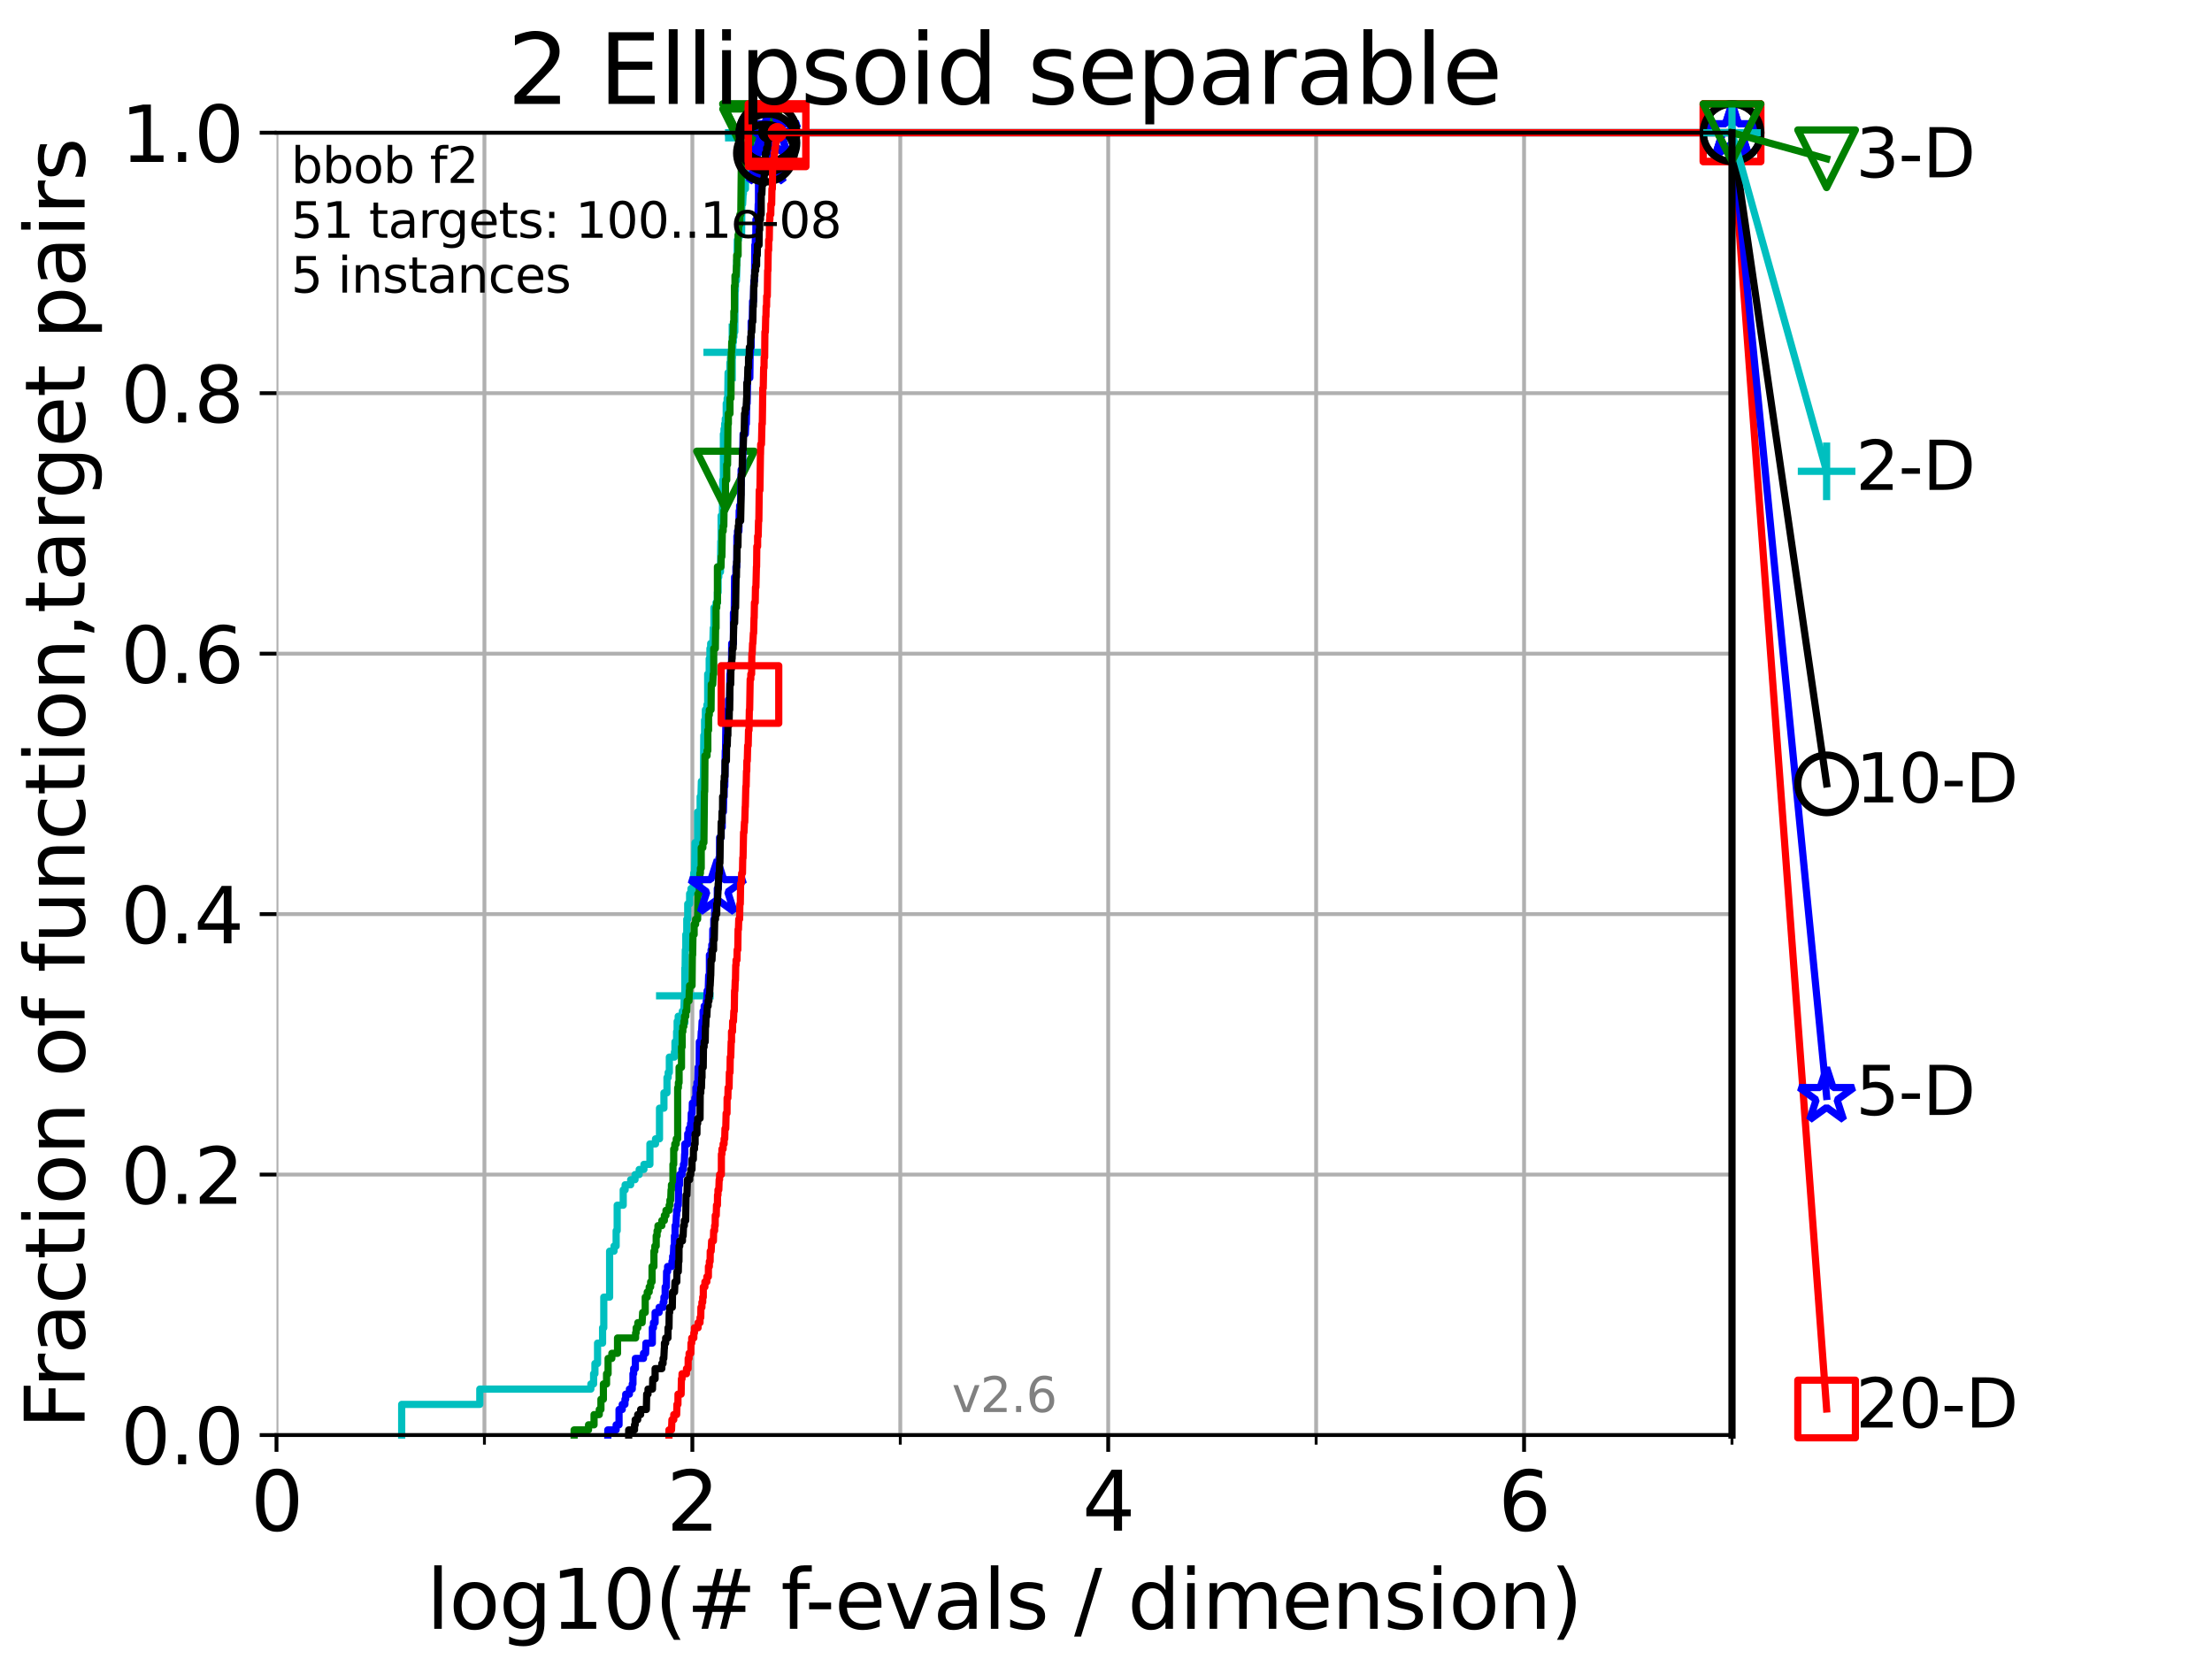<?xml version="1.0" encoding="utf-8" standalone="no"?>
<!DOCTYPE svg PUBLIC "-//W3C//DTD SVG 1.1//EN"
  "http://www.w3.org/Graphics/SVG/1.1/DTD/svg11.dtd">
<svg xmlns:xlink="http://www.w3.org/1999/xlink" width="460.8pt" height="345.6pt" viewBox="0 0 460.8 345.6" xmlns="http://www.w3.org/2000/svg" version="1.1">
 <defs>
  <style type="text/css">*{stroke-linejoin: round; stroke-linecap: butt}</style>
 </defs>
 <g id="figure_1">
  <g id="patch_1">
   <path d="M 0 345.6 
L 460.8 345.6 
L 460.8 0 
L 0 0 
z
" style="fill: #ffffff"/>
  </g>
  <g id="axes_1">
   <g id="patch_2">
    <path d="M 57.6 298.944 
L 360.806 298.944 
L 360.806 27.648 
L 57.6 27.648 
z
" style="fill: #ffffff"/>
   </g>
   <g id="matplotlib.axis_1">
    <g id="xtick_1">
     <g id="line2d_1">
      <path d="M 57.6 298.944 
L 57.6 27.648 
" clip-path="url(#p6b105a3b18)" style="fill: none; stroke: #b0b0b0; stroke-width: 0.8; stroke-linecap: square"/>
     </g>
     <g id="line2d_2">
      <defs>
       <path id="m78c17781fe" d="M 0 0 
L 0 3.5 
" style="stroke: #000000; stroke-width: 0.8"/>
      </defs>
      <g>
       <use xlink:href="#m78c17781fe" x="57.6" y="298.944" style="stroke: #000000; stroke-width: 0.8"/>
      </g>
     </g>
     <g id="text_1">
      <!-- 0 -->
      <g transform="translate(52.192 318.861)scale(0.17 -0.17)">
       <defs>
        <path id="DejaVuSans-30" d="M 2034 4250 
Q 1547 4250 1301 3770 
Q 1056 3291 1056 2328 
Q 1056 1369 1301 889 
Q 1547 409 2034 409 
Q 2525 409 2770 889 
Q 3016 1369 3016 2328 
Q 3016 3291 2770 3770 
Q 2525 4250 2034 4250 
z
M 2034 4750 
Q 2819 4750 3233 4129 
Q 3647 3509 3647 2328 
Q 3647 1150 3233 529 
Q 2819 -91 2034 -91 
Q 1250 -91 836 529 
Q 422 1150 422 2328 
Q 422 3509 836 4129 
Q 1250 4750 2034 4750 
z
" transform="scale(0.016)"/>
       </defs>
       <use xlink:href="#DejaVuSans-30"/>
      </g>
     </g>
    </g>
    <g id="xtick_2">
     <g id="line2d_3">
      <path d="M 144.23 298.944 
L 144.23 27.648 
" clip-path="url(#p6b105a3b18)" style="fill: none; stroke: #b0b0b0; stroke-width: 0.8; stroke-linecap: square"/>
     </g>
     <g id="line2d_4">
      <g>
       <use xlink:href="#m78c17781fe" x="144.23" y="298.944" style="stroke: #000000; stroke-width: 0.8"/>
      </g>
     </g>
     <g id="text_2">
      <!-- 2 -->
      <g transform="translate(138.822 318.861)scale(0.17 -0.17)">
       <defs>
        <path id="DejaVuSans-32" d="M 1228 531 
L 3431 531 
L 3431 0 
L 469 0 
L 469 531 
Q 828 903 1448 1529 
Q 2069 2156 2228 2338 
Q 2531 2678 2651 2914 
Q 2772 3150 2772 3378 
Q 2772 3750 2511 3984 
Q 2250 4219 1831 4219 
Q 1534 4219 1204 4116 
Q 875 4013 500 3803 
L 500 4441 
Q 881 4594 1212 4672 
Q 1544 4750 1819 4750 
Q 2544 4750 2975 4387 
Q 3406 4025 3406 3419 
Q 3406 3131 3298 2873 
Q 3191 2616 2906 2266 
Q 2828 2175 2409 1742 
Q 1991 1309 1228 531 
z
" transform="scale(0.016)"/>
       </defs>
       <use xlink:href="#DejaVuSans-32"/>
      </g>
     </g>
    </g>
    <g id="xtick_3">
     <g id="line2d_5">
      <path d="M 230.861 298.944 
L 230.861 27.648 
" clip-path="url(#p6b105a3b18)" style="fill: none; stroke: #b0b0b0; stroke-width: 0.8; stroke-linecap: square"/>
     </g>
     <g id="line2d_6">
      <g>
       <use xlink:href="#m78c17781fe" x="230.861" y="298.944" style="stroke: #000000; stroke-width: 0.8"/>
      </g>
     </g>
     <g id="text_3">
      <!-- 4 -->
      <g transform="translate(225.453 318.861)scale(0.17 -0.17)">
       <defs>
        <path id="DejaVuSans-34" d="M 2419 4116 
L 825 1625 
L 2419 1625 
L 2419 4116 
z
M 2253 4666 
L 3047 4666 
L 3047 1625 
L 3713 1625 
L 3713 1100 
L 3047 1100 
L 3047 0 
L 2419 0 
L 2419 1100 
L 313 1100 
L 313 1709 
L 2253 4666 
z
" transform="scale(0.016)"/>
       </defs>
       <use xlink:href="#DejaVuSans-34"/>
      </g>
     </g>
    </g>
    <g id="xtick_4">
     <g id="line2d_7">
      <path d="M 317.491 298.944 
L 317.491 27.648 
" clip-path="url(#p6b105a3b18)" style="fill: none; stroke: #b0b0b0; stroke-width: 0.8; stroke-linecap: square"/>
     </g>
     <g id="line2d_8">
      <g>
       <use xlink:href="#m78c17781fe" x="317.491" y="298.944" style="stroke: #000000; stroke-width: 0.8"/>
      </g>
     </g>
     <g id="text_4">
      <!-- 6 -->
      <g transform="translate(312.083 318.861)scale(0.17 -0.17)">
       <defs>
        <path id="DejaVuSans-36" d="M 2113 2584 
Q 1688 2584 1439 2293 
Q 1191 2003 1191 1497 
Q 1191 994 1439 701 
Q 1688 409 2113 409 
Q 2538 409 2786 701 
Q 3034 994 3034 1497 
Q 3034 2003 2786 2293 
Q 2538 2584 2113 2584 
z
M 3366 4563 
L 3366 3988 
Q 3128 4100 2886 4159 
Q 2644 4219 2406 4219 
Q 1781 4219 1451 3797 
Q 1122 3375 1075 2522 
Q 1259 2794 1537 2939 
Q 1816 3084 2150 3084 
Q 2853 3084 3261 2657 
Q 3669 2231 3669 1497 
Q 3669 778 3244 343 
Q 2819 -91 2113 -91 
Q 1303 -91 875 529 
Q 447 1150 447 2328 
Q 447 3434 972 4092 
Q 1497 4750 2381 4750 
Q 2619 4750 2861 4703 
Q 3103 4656 3366 4563 
z
" transform="scale(0.016)"/>
       </defs>
       <use xlink:href="#DejaVuSans-36"/>
      </g>
     </g>
    </g>
    <g id="xtick_5">
     <g id="line2d_9">
      <path d="M 100.915 298.944 
L 100.915 27.648 
" clip-path="url(#p6b105a3b18)" style="fill: none; stroke: #b0b0b0; stroke-width: 0.8; stroke-linecap: square"/>
     </g>
     <g id="line2d_10">
      <defs>
       <path id="m9d871a1bd0" d="M 0 0 
L 0 2 
" style="stroke: #000000; stroke-width: 0.6"/>
      </defs>
      <g>
       <use xlink:href="#m9d871a1bd0" x="100.915" y="298.944" style="stroke: #000000; stroke-width: 0.6"/>
      </g>
     </g>
    </g>
    <g id="xtick_6">
     <g id="line2d_11">
      <path d="M 187.546 298.944 
L 187.546 27.648 
" clip-path="url(#p6b105a3b18)" style="fill: none; stroke: #b0b0b0; stroke-width: 0.8; stroke-linecap: square"/>
     </g>
     <g id="line2d_12">
      <g>
       <use xlink:href="#m9d871a1bd0" x="187.546" y="298.944" style="stroke: #000000; stroke-width: 0.6"/>
      </g>
     </g>
    </g>
    <g id="xtick_7">
     <g id="line2d_13">
      <path d="M 274.176 298.944 
L 274.176 27.648 
" clip-path="url(#p6b105a3b18)" style="fill: none; stroke: #b0b0b0; stroke-width: 0.8; stroke-linecap: square"/>
     </g>
     <g id="line2d_14">
      <g>
       <use xlink:href="#m9d871a1bd0" x="274.176" y="298.944" style="stroke: #000000; stroke-width: 0.6"/>
      </g>
     </g>
    </g>
    <g id="xtick_8">
     <g id="line2d_15">
      <path d="M 360.806 298.944 
L 360.806 27.648 
" clip-path="url(#p6b105a3b18)" style="fill: none; stroke: #b0b0b0; stroke-width: 0.8; stroke-linecap: square"/>
     </g>
     <g id="line2d_16">
      <g>
       <use xlink:href="#m9d871a1bd0" x="360.806" y="298.944" style="stroke: #000000; stroke-width: 0.6"/>
      </g>
     </g>
    </g>
    <g id="text_5">
     <!-- log10(# f-evals / dimension) -->
     <g transform="translate(88.823 339.314)scale(0.17 -0.17)">
      <defs>
       <path id="DejaVuSans-6c" d="M 603 4863 
L 1178 4863 
L 1178 0 
L 603 0 
L 603 4863 
z
" transform="scale(0.016)"/>
       <path id="DejaVuSans-6f" d="M 1959 3097 
Q 1497 3097 1228 2736 
Q 959 2375 959 1747 
Q 959 1119 1226 758 
Q 1494 397 1959 397 
Q 2419 397 2687 759 
Q 2956 1122 2956 1747 
Q 2956 2369 2687 2733 
Q 2419 3097 1959 3097 
z
M 1959 3584 
Q 2709 3584 3137 3096 
Q 3566 2609 3566 1747 
Q 3566 888 3137 398 
Q 2709 -91 1959 -91 
Q 1206 -91 779 398 
Q 353 888 353 1747 
Q 353 2609 779 3096 
Q 1206 3584 1959 3584 
z
" transform="scale(0.016)"/>
       <path id="DejaVuSans-67" d="M 2906 1791 
Q 2906 2416 2648 2759 
Q 2391 3103 1925 3103 
Q 1463 3103 1205 2759 
Q 947 2416 947 1791 
Q 947 1169 1205 825 
Q 1463 481 1925 481 
Q 2391 481 2648 825 
Q 2906 1169 2906 1791 
z
M 3481 434 
Q 3481 -459 3084 -895 
Q 2688 -1331 1869 -1331 
Q 1566 -1331 1297 -1286 
Q 1028 -1241 775 -1147 
L 775 -588 
Q 1028 -725 1275 -790 
Q 1522 -856 1778 -856 
Q 2344 -856 2625 -561 
Q 2906 -266 2906 331 
L 2906 616 
Q 2728 306 2450 153 
Q 2172 0 1784 0 
Q 1141 0 747 490 
Q 353 981 353 1791 
Q 353 2603 747 3093 
Q 1141 3584 1784 3584 
Q 2172 3584 2450 3431 
Q 2728 3278 2906 2969 
L 2906 3500 
L 3481 3500 
L 3481 434 
z
" transform="scale(0.016)"/>
       <path id="DejaVuSans-31" d="M 794 531 
L 1825 531 
L 1825 4091 
L 703 3866 
L 703 4441 
L 1819 4666 
L 2450 4666 
L 2450 531 
L 3481 531 
L 3481 0 
L 794 0 
L 794 531 
z
" transform="scale(0.016)"/>
       <path id="DejaVuSans-28" d="M 1984 4856 
Q 1566 4138 1362 3434 
Q 1159 2731 1159 2009 
Q 1159 1288 1364 580 
Q 1569 -128 1984 -844 
L 1484 -844 
Q 1016 -109 783 600 
Q 550 1309 550 2009 
Q 550 2706 781 3412 
Q 1013 4119 1484 4856 
L 1984 4856 
z
" transform="scale(0.016)"/>
       <path id="DejaVuSans-23" d="M 3272 2816 
L 2363 2816 
L 2100 1772 
L 3016 1772 
L 3272 2816 
z
M 2803 4594 
L 2478 3297 
L 3391 3297 
L 3719 4594 
L 4219 4594 
L 3897 3297 
L 4872 3297 
L 4872 2816 
L 3775 2816 
L 3519 1772 
L 4513 1772 
L 4513 1294 
L 3397 1294 
L 3072 0 
L 2572 0 
L 2894 1294 
L 1978 1294 
L 1656 0 
L 1153 0 
L 1478 1294 
L 494 1294 
L 494 1772 
L 1594 1772 
L 1856 2816 
L 850 2816 
L 850 3297 
L 1978 3297 
L 2297 4594 
L 2803 4594 
z
" transform="scale(0.016)"/>
       <path id="DejaVuSans-20" transform="scale(0.016)"/>
       <path id="DejaVuSans-66" d="M 2375 4863 
L 2375 4384 
L 1825 4384 
Q 1516 4384 1395 4259 
Q 1275 4134 1275 3809 
L 1275 3500 
L 2222 3500 
L 2222 3053 
L 1275 3053 
L 1275 0 
L 697 0 
L 697 3053 
L 147 3053 
L 147 3500 
L 697 3500 
L 697 3744 
Q 697 4328 969 4595 
Q 1241 4863 1831 4863 
L 2375 4863 
z
" transform="scale(0.016)"/>
       <path id="DejaVuSans-2d" d="M 313 2009 
L 1997 2009 
L 1997 1497 
L 313 1497 
L 313 2009 
z
" transform="scale(0.016)"/>
       <path id="DejaVuSans-65" d="M 3597 1894 
L 3597 1613 
L 953 1613 
Q 991 1019 1311 708 
Q 1631 397 2203 397 
Q 2534 397 2845 478 
Q 3156 559 3463 722 
L 3463 178 
Q 3153 47 2828 -22 
Q 2503 -91 2169 -91 
Q 1331 -91 842 396 
Q 353 884 353 1716 
Q 353 2575 817 3079 
Q 1281 3584 2069 3584 
Q 2775 3584 3186 3129 
Q 3597 2675 3597 1894 
z
M 3022 2063 
Q 3016 2534 2758 2815 
Q 2500 3097 2075 3097 
Q 1594 3097 1305 2825 
Q 1016 2553 972 2059 
L 3022 2063 
z
" transform="scale(0.016)"/>
       <path id="DejaVuSans-76" d="M 191 3500 
L 800 3500 
L 1894 563 
L 2988 3500 
L 3597 3500 
L 2284 0 
L 1503 0 
L 191 3500 
z
" transform="scale(0.016)"/>
       <path id="DejaVuSans-61" d="M 2194 1759 
Q 1497 1759 1228 1600 
Q 959 1441 959 1056 
Q 959 750 1161 570 
Q 1363 391 1709 391 
Q 2188 391 2477 730 
Q 2766 1069 2766 1631 
L 2766 1759 
L 2194 1759 
z
M 3341 1997 
L 3341 0 
L 2766 0 
L 2766 531 
Q 2569 213 2275 61 
Q 1981 -91 1556 -91 
Q 1019 -91 701 211 
Q 384 513 384 1019 
Q 384 1609 779 1909 
Q 1175 2209 1959 2209 
L 2766 2209 
L 2766 2266 
Q 2766 2663 2505 2880 
Q 2244 3097 1772 3097 
Q 1472 3097 1187 3025 
Q 903 2953 641 2809 
L 641 3341 
Q 956 3463 1253 3523 
Q 1550 3584 1831 3584 
Q 2591 3584 2966 3190 
Q 3341 2797 3341 1997 
z
" transform="scale(0.016)"/>
       <path id="DejaVuSans-73" d="M 2834 3397 
L 2834 2853 
Q 2591 2978 2328 3040 
Q 2066 3103 1784 3103 
Q 1356 3103 1142 2972 
Q 928 2841 928 2578 
Q 928 2378 1081 2264 
Q 1234 2150 1697 2047 
L 1894 2003 
Q 2506 1872 2764 1633 
Q 3022 1394 3022 966 
Q 3022 478 2636 193 
Q 2250 -91 1575 -91 
Q 1294 -91 989 -36 
Q 684 19 347 128 
L 347 722 
Q 666 556 975 473 
Q 1284 391 1588 391 
Q 1994 391 2212 530 
Q 2431 669 2431 922 
Q 2431 1156 2273 1281 
Q 2116 1406 1581 1522 
L 1381 1569 
Q 847 1681 609 1914 
Q 372 2147 372 2553 
Q 372 3047 722 3315 
Q 1072 3584 1716 3584 
Q 2034 3584 2315 3537 
Q 2597 3491 2834 3397 
z
" transform="scale(0.016)"/>
       <path id="DejaVuSans-2f" d="M 1625 4666 
L 2156 4666 
L 531 -594 
L 0 -594 
L 1625 4666 
z
" transform="scale(0.016)"/>
       <path id="DejaVuSans-64" d="M 2906 2969 
L 2906 4863 
L 3481 4863 
L 3481 0 
L 2906 0 
L 2906 525 
Q 2725 213 2448 61 
Q 2172 -91 1784 -91 
Q 1150 -91 751 415 
Q 353 922 353 1747 
Q 353 2572 751 3078 
Q 1150 3584 1784 3584 
Q 2172 3584 2448 3432 
Q 2725 3281 2906 2969 
z
M 947 1747 
Q 947 1113 1208 752 
Q 1469 391 1925 391 
Q 2381 391 2643 752 
Q 2906 1113 2906 1747 
Q 2906 2381 2643 2742 
Q 2381 3103 1925 3103 
Q 1469 3103 1208 2742 
Q 947 2381 947 1747 
z
" transform="scale(0.016)"/>
       <path id="DejaVuSans-69" d="M 603 3500 
L 1178 3500 
L 1178 0 
L 603 0 
L 603 3500 
z
M 603 4863 
L 1178 4863 
L 1178 4134 
L 603 4134 
L 603 4863 
z
" transform="scale(0.016)"/>
       <path id="DejaVuSans-6d" d="M 3328 2828 
Q 3544 3216 3844 3400 
Q 4144 3584 4550 3584 
Q 5097 3584 5394 3201 
Q 5691 2819 5691 2113 
L 5691 0 
L 5113 0 
L 5113 2094 
Q 5113 2597 4934 2840 
Q 4756 3084 4391 3084 
Q 3944 3084 3684 2787 
Q 3425 2491 3425 1978 
L 3425 0 
L 2847 0 
L 2847 2094 
Q 2847 2600 2669 2842 
Q 2491 3084 2119 3084 
Q 1678 3084 1418 2786 
Q 1159 2488 1159 1978 
L 1159 0 
L 581 0 
L 581 3500 
L 1159 3500 
L 1159 2956 
Q 1356 3278 1631 3431 
Q 1906 3584 2284 3584 
Q 2666 3584 2933 3390 
Q 3200 3197 3328 2828 
z
" transform="scale(0.016)"/>
       <path id="DejaVuSans-6e" d="M 3513 2113 
L 3513 0 
L 2938 0 
L 2938 2094 
Q 2938 2591 2744 2837 
Q 2550 3084 2163 3084 
Q 1697 3084 1428 2787 
Q 1159 2491 1159 1978 
L 1159 0 
L 581 0 
L 581 3500 
L 1159 3500 
L 1159 2956 
Q 1366 3272 1645 3428 
Q 1925 3584 2291 3584 
Q 2894 3584 3203 3211 
Q 3513 2838 3513 2113 
z
" transform="scale(0.016)"/>
       <path id="DejaVuSans-29" d="M 513 4856 
L 1013 4856 
Q 1481 4119 1714 3412 
Q 1947 2706 1947 2009 
Q 1947 1309 1714 600 
Q 1481 -109 1013 -844 
L 513 -844 
Q 928 -128 1133 580 
Q 1338 1288 1338 2009 
Q 1338 2731 1133 3434 
Q 928 4138 513 4856 
z
" transform="scale(0.016)"/>
      </defs>
      <use xlink:href="#DejaVuSans-6c"/>
      <use xlink:href="#DejaVuSans-6f" x="27.783"/>
      <use xlink:href="#DejaVuSans-67" x="88.965"/>
      <use xlink:href="#DejaVuSans-31" x="152.441"/>
      <use xlink:href="#DejaVuSans-30" x="216.064"/>
      <use xlink:href="#DejaVuSans-28" x="279.688"/>
      <use xlink:href="#DejaVuSans-23" x="318.701"/>
      <use xlink:href="#DejaVuSans-20" x="402.49"/>
      <use xlink:href="#DejaVuSans-66" x="434.277"/>
      <use xlink:href="#DejaVuSans-2d" x="463.982"/>
      <use xlink:href="#DejaVuSans-65" x="500.066"/>
      <use xlink:href="#DejaVuSans-76" x="561.59"/>
      <use xlink:href="#DejaVuSans-61" x="620.77"/>
      <use xlink:href="#DejaVuSans-6c" x="682.049"/>
      <use xlink:href="#DejaVuSans-73" x="709.832"/>
      <use xlink:href="#DejaVuSans-20" x="761.932"/>
      <use xlink:href="#DejaVuSans-2f" x="793.719"/>
      <use xlink:href="#DejaVuSans-20" x="827.41"/>
      <use xlink:href="#DejaVuSans-64" x="859.197"/>
      <use xlink:href="#DejaVuSans-69" x="922.674"/>
      <use xlink:href="#DejaVuSans-6d" x="950.457"/>
      <use xlink:href="#DejaVuSans-65" x="1047.869"/>
      <use xlink:href="#DejaVuSans-6e" x="1109.393"/>
      <use xlink:href="#DejaVuSans-73" x="1172.771"/>
      <use xlink:href="#DejaVuSans-69" x="1224.871"/>
      <use xlink:href="#DejaVuSans-6f" x="1252.654"/>
      <use xlink:href="#DejaVuSans-6e" x="1313.836"/>
      <use xlink:href="#DejaVuSans-29" x="1377.215"/>
     </g>
    </g>
   </g>
   <g id="matplotlib.axis_2">
    <g id="ytick_1">
     <g id="line2d_17">
      <path d="M 57.6 298.944 
L 360.806 298.944 
" clip-path="url(#p6b105a3b18)" style="fill: none; stroke: #b0b0b0; stroke-width: 0.8; stroke-linecap: square"/>
     </g>
     <g id="line2d_18">
      <defs>
       <path id="mc6b321d41f" d="M 0 0 
L -3.5 0 
" style="stroke: #000000; stroke-width: 0.8"/>
      </defs>
      <g>
       <use xlink:href="#mc6b321d41f" x="57.6" y="298.944" style="stroke: #000000; stroke-width: 0.8"/>
      </g>
     </g>
     <g id="text_6">
      <!-- 0.0 -->
      <g transform="translate(25.155 305.023)scale(0.16 -0.16)">
       <defs>
        <path id="DejaVuSans-2e" d="M 684 794 
L 1344 794 
L 1344 0 
L 684 0 
L 684 794 
z
" transform="scale(0.016)"/>
       </defs>
       <use xlink:href="#DejaVuSans-30"/>
       <use xlink:href="#DejaVuSans-2e" x="63.623"/>
       <use xlink:href="#DejaVuSans-30" x="95.41"/>
      </g>
     </g>
    </g>
    <g id="ytick_2">
     <g id="line2d_19">
      <path d="M 57.6 244.685 
L 360.806 244.685 
" clip-path="url(#p6b105a3b18)" style="fill: none; stroke: #b0b0b0; stroke-width: 0.8; stroke-linecap: square"/>
     </g>
     <g id="line2d_20">
      <g>
       <use xlink:href="#mc6b321d41f" x="57.6" y="244.685" style="stroke: #000000; stroke-width: 0.8"/>
      </g>
     </g>
     <g id="text_7">
      <!-- 0.2 -->
      <g transform="translate(25.155 250.764)scale(0.16 -0.16)">
       <use xlink:href="#DejaVuSans-30"/>
       <use xlink:href="#DejaVuSans-2e" x="63.623"/>
       <use xlink:href="#DejaVuSans-32" x="95.41"/>
      </g>
     </g>
    </g>
    <g id="ytick_3">
     <g id="line2d_21">
      <path d="M 57.6 190.426 
L 360.806 190.426 
" clip-path="url(#p6b105a3b18)" style="fill: none; stroke: #b0b0b0; stroke-width: 0.8; stroke-linecap: square"/>
     </g>
     <g id="line2d_22">
      <g>
       <use xlink:href="#mc6b321d41f" x="57.6" y="190.426" style="stroke: #000000; stroke-width: 0.8"/>
      </g>
     </g>
     <g id="text_8">
      <!-- 0.4 -->
      <g transform="translate(25.155 196.504)scale(0.16 -0.16)">
       <use xlink:href="#DejaVuSans-30"/>
       <use xlink:href="#DejaVuSans-2e" x="63.623"/>
       <use xlink:href="#DejaVuSans-34" x="95.41"/>
      </g>
     </g>
    </g>
    <g id="ytick_4">
     <g id="line2d_23">
      <path d="M 57.6 136.166 
L 360.806 136.166 
" clip-path="url(#p6b105a3b18)" style="fill: none; stroke: #b0b0b0; stroke-width: 0.8; stroke-linecap: square"/>
     </g>
     <g id="line2d_24">
      <g>
       <use xlink:href="#mc6b321d41f" x="57.6" y="136.166" style="stroke: #000000; stroke-width: 0.8"/>
      </g>
     </g>
     <g id="text_9">
      <!-- 0.6 -->
      <g transform="translate(25.155 142.245)scale(0.16 -0.16)">
       <use xlink:href="#DejaVuSans-30"/>
       <use xlink:href="#DejaVuSans-2e" x="63.623"/>
       <use xlink:href="#DejaVuSans-36" x="95.41"/>
      </g>
     </g>
    </g>
    <g id="ytick_5">
     <g id="line2d_25">
      <path d="M 57.6 81.907 
L 360.806 81.907 
" clip-path="url(#p6b105a3b18)" style="fill: none; stroke: #b0b0b0; stroke-width: 0.8; stroke-linecap: square"/>
     </g>
     <g id="line2d_26">
      <g>
       <use xlink:href="#mc6b321d41f" x="57.6" y="81.907" style="stroke: #000000; stroke-width: 0.8"/>
      </g>
     </g>
     <g id="text_10">
      <!-- 0.8 -->
      <g transform="translate(25.155 87.986)scale(0.16 -0.16)">
       <defs>
        <path id="DejaVuSans-38" d="M 2034 2216 
Q 1584 2216 1326 1975 
Q 1069 1734 1069 1313 
Q 1069 891 1326 650 
Q 1584 409 2034 409 
Q 2484 409 2743 651 
Q 3003 894 3003 1313 
Q 3003 1734 2745 1975 
Q 2488 2216 2034 2216 
z
M 1403 2484 
Q 997 2584 770 2862 
Q 544 3141 544 3541 
Q 544 4100 942 4425 
Q 1341 4750 2034 4750 
Q 2731 4750 3128 4425 
Q 3525 4100 3525 3541 
Q 3525 3141 3298 2862 
Q 3072 2584 2669 2484 
Q 3125 2378 3379 2068 
Q 3634 1759 3634 1313 
Q 3634 634 3220 271 
Q 2806 -91 2034 -91 
Q 1263 -91 848 271 
Q 434 634 434 1313 
Q 434 1759 690 2068 
Q 947 2378 1403 2484 
z
M 1172 3481 
Q 1172 3119 1398 2916 
Q 1625 2713 2034 2713 
Q 2441 2713 2670 2916 
Q 2900 3119 2900 3481 
Q 2900 3844 2670 4047 
Q 2441 4250 2034 4250 
Q 1625 4250 1398 4047 
Q 1172 3844 1172 3481 
z
" transform="scale(0.016)"/>
       </defs>
       <use xlink:href="#DejaVuSans-30"/>
       <use xlink:href="#DejaVuSans-2e" x="63.623"/>
       <use xlink:href="#DejaVuSans-38" x="95.41"/>
      </g>
     </g>
    </g>
    <g id="ytick_6">
     <g id="line2d_27">
      <path d="M 57.6 27.648 
L 360.806 27.648 
" clip-path="url(#p6b105a3b18)" style="fill: none; stroke: #b0b0b0; stroke-width: 0.8; stroke-linecap: square"/>
     </g>
     <g id="line2d_28">
      <g>
       <use xlink:href="#mc6b321d41f" x="57.6" y="27.648" style="stroke: #000000; stroke-width: 0.8"/>
      </g>
     </g>
     <g id="text_11">
      <!-- 1.0 -->
      <g transform="translate(25.155 33.727)scale(0.16 -0.16)">
       <use xlink:href="#DejaVuSans-31"/>
       <use xlink:href="#DejaVuSans-2e" x="63.623"/>
       <use xlink:href="#DejaVuSans-30" x="95.41"/>
      </g>
     </g>
    </g>
    <g id="text_12">
     <!-- Fraction of function,target pairs -->
     <g transform="translate(17.62 297.681)rotate(-90)scale(0.17 -0.17)">
      <defs>
       <path id="DejaVuSans-46" d="M 628 4666 
L 3309 4666 
L 3309 4134 
L 1259 4134 
L 1259 2759 
L 3109 2759 
L 3109 2228 
L 1259 2228 
L 1259 0 
L 628 0 
L 628 4666 
z
" transform="scale(0.016)"/>
       <path id="DejaVuSans-72" d="M 2631 2963 
Q 2534 3019 2420 3045 
Q 2306 3072 2169 3072 
Q 1681 3072 1420 2755 
Q 1159 2438 1159 1844 
L 1159 0 
L 581 0 
L 581 3500 
L 1159 3500 
L 1159 2956 
Q 1341 3275 1631 3429 
Q 1922 3584 2338 3584 
Q 2397 3584 2469 3576 
Q 2541 3569 2628 3553 
L 2631 2963 
z
" transform="scale(0.016)"/>
       <path id="DejaVuSans-63" d="M 3122 3366 
L 3122 2828 
Q 2878 2963 2633 3030 
Q 2388 3097 2138 3097 
Q 1578 3097 1268 2742 
Q 959 2388 959 1747 
Q 959 1106 1268 751 
Q 1578 397 2138 397 
Q 2388 397 2633 464 
Q 2878 531 3122 666 
L 3122 134 
Q 2881 22 2623 -34 
Q 2366 -91 2075 -91 
Q 1284 -91 818 406 
Q 353 903 353 1747 
Q 353 2603 823 3093 
Q 1294 3584 2113 3584 
Q 2378 3584 2631 3529 
Q 2884 3475 3122 3366 
z
" transform="scale(0.016)"/>
       <path id="DejaVuSans-74" d="M 1172 4494 
L 1172 3500 
L 2356 3500 
L 2356 3053 
L 1172 3053 
L 1172 1153 
Q 1172 725 1289 603 
Q 1406 481 1766 481 
L 2356 481 
L 2356 0 
L 1766 0 
Q 1100 0 847 248 
Q 594 497 594 1153 
L 594 3053 
L 172 3053 
L 172 3500 
L 594 3500 
L 594 4494 
L 1172 4494 
z
" transform="scale(0.016)"/>
       <path id="DejaVuSans-75" d="M 544 1381 
L 544 3500 
L 1119 3500 
L 1119 1403 
Q 1119 906 1312 657 
Q 1506 409 1894 409 
Q 2359 409 2629 706 
Q 2900 1003 2900 1516 
L 2900 3500 
L 3475 3500 
L 3475 0 
L 2900 0 
L 2900 538 
Q 2691 219 2414 64 
Q 2138 -91 1772 -91 
Q 1169 -91 856 284 
Q 544 659 544 1381 
z
M 1991 3584 
L 1991 3584 
z
" transform="scale(0.016)"/>
       <path id="DejaVuSans-2c" d="M 750 794 
L 1409 794 
L 1409 256 
L 897 -744 
L 494 -744 
L 750 256 
L 750 794 
z
" transform="scale(0.016)"/>
       <path id="DejaVuSans-70" d="M 1159 525 
L 1159 -1331 
L 581 -1331 
L 581 3500 
L 1159 3500 
L 1159 2969 
Q 1341 3281 1617 3432 
Q 1894 3584 2278 3584 
Q 2916 3584 3314 3078 
Q 3713 2572 3713 1747 
Q 3713 922 3314 415 
Q 2916 -91 2278 -91 
Q 1894 -91 1617 61 
Q 1341 213 1159 525 
z
M 3116 1747 
Q 3116 2381 2855 2742 
Q 2594 3103 2138 3103 
Q 1681 3103 1420 2742 
Q 1159 2381 1159 1747 
Q 1159 1113 1420 752 
Q 1681 391 2138 391 
Q 2594 391 2855 752 
Q 3116 1113 3116 1747 
z
" transform="scale(0.016)"/>
      </defs>
      <use xlink:href="#DejaVuSans-46"/>
      <use xlink:href="#DejaVuSans-72" x="50.27"/>
      <use xlink:href="#DejaVuSans-61" x="91.383"/>
      <use xlink:href="#DejaVuSans-63" x="152.662"/>
      <use xlink:href="#DejaVuSans-74" x="207.643"/>
      <use xlink:href="#DejaVuSans-69" x="246.852"/>
      <use xlink:href="#DejaVuSans-6f" x="274.635"/>
      <use xlink:href="#DejaVuSans-6e" x="335.816"/>
      <use xlink:href="#DejaVuSans-20" x="399.195"/>
      <use xlink:href="#DejaVuSans-6f" x="430.982"/>
      <use xlink:href="#DejaVuSans-66" x="492.164"/>
      <use xlink:href="#DejaVuSans-20" x="527.369"/>
      <use xlink:href="#DejaVuSans-66" x="559.156"/>
      <use xlink:href="#DejaVuSans-75" x="594.361"/>
      <use xlink:href="#DejaVuSans-6e" x="657.74"/>
      <use xlink:href="#DejaVuSans-63" x="721.119"/>
      <use xlink:href="#DejaVuSans-74" x="776.1"/>
      <use xlink:href="#DejaVuSans-69" x="815.309"/>
      <use xlink:href="#DejaVuSans-6f" x="843.092"/>
      <use xlink:href="#DejaVuSans-6e" x="904.273"/>
      <use xlink:href="#DejaVuSans-2c" x="967.652"/>
      <use xlink:href="#DejaVuSans-74" x="999.439"/>
      <use xlink:href="#DejaVuSans-61" x="1038.648"/>
      <use xlink:href="#DejaVuSans-72" x="1099.928"/>
      <use xlink:href="#DejaVuSans-67" x="1139.291"/>
      <use xlink:href="#DejaVuSans-65" x="1202.768"/>
      <use xlink:href="#DejaVuSans-74" x="1264.291"/>
      <use xlink:href="#DejaVuSans-20" x="1303.5"/>
      <use xlink:href="#DejaVuSans-70" x="1335.287"/>
      <use xlink:href="#DejaVuSans-61" x="1398.764"/>
      <use xlink:href="#DejaVuSans-69" x="1460.043"/>
      <use xlink:href="#DejaVuSans-72" x="1487.826"/>
      <use xlink:href="#DejaVuSans-73" x="1528.939"/>
     </g>
    </g>
   </g>
   <g id="line2d_29">
    <defs>
     <path id="m5c05318da4" d="M 0 1.5 
C 0.398 1.5 0.779 1.342 1.061 1.061 
C 1.342 0.779 1.5 0.398 1.5 0 
C 1.5 -0.398 1.342 -0.779 1.061 -1.061 
C 0.779 -1.342 0.398 -1.5 0 -1.5 
C -0.398 -1.5 -0.779 -1.342 -1.061 -1.061 
C -1.342 -0.779 -1.5 -0.398 -1.5 0 
C -1.5 0.398 -1.342 0.779 -1.061 1.061 
C -0.779 1.342 -0.398 1.5 0 1.5 
z
" style="stroke: #00bfbf"/>
    </defs>
    <g>
     <use xlink:href="#m5c05318da4" x="157.033" y="27.648" style="fill: #00bfbf; stroke: #00bfbf"/>
     <use xlink:href="#m5c05318da4" x="157.033" y="27.648" style="fill: #00bfbf; stroke: #00bfbf"/>
    </g>
   </g>
   <g id="line2d_30">
    <path d="M 83.678 298.944 
L 83.678 292.561 
L 99.95 292.561 
L 99.95 289.369 
L 123.088 289.369 
L 123.088 288.305 
L 123.658 288.305 
L 123.658 286.177 
L 123.936 286.177 
L 123.936 284.049 
L 124.482 284.049 
L 124.482 279.794 
L 125.527 279.794 
L 125.527 276.602 
L 125.779 276.602 
L 125.779 270.219 
L 126.994 270.219 
L 126.994 260.643 
L 127.911 260.643 
L 127.911 259.579 
L 128.354 259.579 
L 128.354 256.388 
L 128.571 256.388 
L 128.571 251.068 
L 129.826 251.068 
L 129.826 247.877 
L 130.226 247.877 
L 130.226 246.813 
L 131.378 246.813 
L 131.378 245.749 
L 132.287 245.749 
L 132.287 244.685 
L 133.154 244.685 
L 133.154 243.621 
L 134.145 243.621 
L 134.145 242.557 
L 135.389 242.557 
L 135.389 238.301 
L 136.556 238.301 
L 136.556 237.237 
L 137.386 237.237 
L 137.386 230.854 
L 138.31 230.854 
L 138.31 227.662 
L 138.944 227.662 
L 138.944 224.471 
L 139.191 224.471 
L 139.191 223.407 
L 139.435 223.407 
L 139.435 220.215 
L 140.497 220.215 
L 140.497 219.151 
L 140.612 219.151 
L 140.612 217.023 
L 140.951 217.023 
L 140.951 214.895 
L 141.062 214.895 
L 141.062 212.768 
L 141.283 212.768 
L 141.283 211.704 
L 142.144 211.704 
L 142.144 210.64 
L 142.456 210.64 
L 142.559 207.448 
L 142.662 207.448 
L 142.764 197.873 
L 142.865 197.873 
L 142.865 194.681 
L 143.066 194.681 
L 143.066 191.49 
L 143.265 191.49 
L 143.265 188.298 
L 143.657 188.298 
L 143.657 186.17 
L 143.946 186.17 
L 143.946 185.106 
L 144.418 185.106 
L 144.51 181.914 
L 144.695 181.914 
L 144.786 175.531 
L 145.327 175.531 
L 145.327 169.147 
L 145.852 169.147 
L 145.852 165.956 
L 146.023 165.956 
L 146.109 162.764 
L 146.53 162.764 
L 146.613 153.189 
L 146.778 153.189 
L 146.778 149.997 
L 146.941 149.997 
L 146.941 147.869 
L 147.264 147.869 
L 147.264 146.805 
L 147.424 146.805 
L 147.424 140.422 
L 147.738 140.422 
L 147.738 137.23 
L 147.894 137.23 
L 147.894 135.102 
L 148.048 135.102 
L 148.048 134.039 
L 148.503 134.039 
L 148.578 130.847 
L 148.727 130.847 
L 148.727 126.591 
L 149.166 126.591 
L 149.166 125.527 
L 149.453 125.527 
L 149.453 123.4 
L 149.595 123.4 
L 149.595 120.208 
L 149.736 120.208 
L 149.736 119.144 
L 150.084 119.144 
L 150.152 112.76 
L 150.221 112.76 
L 150.221 107.441 
L 150.493 107.441 
L 150.56 99.994 
L 150.694 99.994 
L 150.694 90.418 
L 150.827 90.418 
L 150.827 89.355 
L 150.959 89.355 
L 150.959 88.291 
L 151.09 88.291 
L 151.09 87.227 
L 151.285 87.227 
L 151.285 84.035 
L 151.478 84.035 
L 151.478 82.971 
L 151.605 82.971 
L 151.669 77.652 
L 152.045 77.652 
L 152.045 75.524 
L 152.169 75.524 
L 152.169 74.46 
L 152.535 74.46 
L 152.535 73.396 
L 152.656 73.396 
L 152.656 71.268 
L 152.776 71.268 
L 152.776 70.204 
L 152.895 70.204 
L 152.895 69.14 
L 153.072 69.14 
L 153.131 60.629 
L 153.189 60.629 
L 153.247 58.501 
L 153.421 58.501 
L 153.479 54.246 
L 153.536 54.246 
L 153.594 49.99 
L 153.821 49.99 
L 153.821 48.926 
L 154.487 48.926 
L 154.541 42.543 
L 154.704 42.543 
L 154.811 40.415 
L 154.865 40.415 
L 154.865 39.351 
L 155.288 39.351 
L 155.34 31.904 
L 156.937 31.904 
L 157.033 27.648 
L 360.806 27.648 
L 360.806 27.648 
" style="fill: none; stroke: #00bfbf; stroke-width: 1.5; stroke-linecap: square"/>
   </g>
   <g id="line2d_31">
    <defs>
     <path id="mf3fd4ea882" d="M -6 0 
L 6 0 
M 0 6 
L 0 -6 
" style="stroke: #00bfbf; stroke-width: 1.5"/>
    </defs>
    <g>
     <use xlink:href="#mf3fd4ea882" x="142.662" y="207.448" style="fill-opacity: 0; stroke: #00bfbf; stroke-width: 1.5"/>
     <use xlink:href="#mf3fd4ea882" x="152.535" y="73.396" style="fill-opacity: 0; stroke: #00bfbf; stroke-width: 1.5"/>
     <use xlink:href="#mf3fd4ea882" x="157.033" y="28.712" style="fill-opacity: 0; stroke: #00bfbf; stroke-width: 1.5"/>
     <use xlink:href="#mf3fd4ea882" x="157.033" y="27.648" style="fill-opacity: 0; stroke: #00bfbf; stroke-width: 1.5"/>
     <use xlink:href="#mf3fd4ea882" x="360.806" y="27.648" style="fill-opacity: 0; stroke: #00bfbf; stroke-width: 1.5"/>
    </g>
   </g>
   <g id="line2d_32">
    <path style="fill: none; stroke: #00bfbf; stroke-width: 1.5; stroke-linecap: square"/>
    <g/>
   </g>
   <g id="line2d_33">
    <defs>
     <path id="mea79961440" d="M 0 1.5 
C 0.398 1.5 0.779 1.342 1.061 1.061 
C 1.342 0.779 1.5 0.398 1.5 0 
C 1.5 -0.398 1.342 -0.779 1.061 -1.061 
C 0.779 -1.342 0.398 -1.5 0 -1.5 
C -0.398 -1.5 -0.779 -1.342 -1.061 -1.061 
C -1.342 -0.779 -1.5 -0.398 -1.5 0 
C -1.5 0.398 -1.342 0.779 -1.061 1.061 
C -0.779 1.342 -0.398 1.5 0 1.5 
z
" style="stroke: #008000"/>
    </defs>
    <g>
     <use xlink:href="#mea79961440" x="156.567" y="27.648" style="fill: #008000; stroke: #008000"/>
     <use xlink:href="#mea79961440" x="156.567" y="27.648" style="fill: #008000; stroke: #008000"/>
    </g>
   </g>
   <g id="line2d_34">
    <path d="M 119.6 298.944 
L 119.6 297.88 
L 122.599 297.88 
L 122.599 296.816 
L 123.751 296.816 
L 123.751 294.688 
L 124.837 294.688 
L 124.837 293.624 
L 125.185 293.624 
L 125.185 291.497 
L 125.696 291.497 
L 125.696 288.305 
L 126.356 288.305 
L 126.356 286.177 
L 126.677 286.177 
L 126.677 282.985 
L 127.458 282.985 
L 127.458 281.922 
L 128.643 281.922 
L 128.643 278.73 
L 132.405 278.73 
L 132.405 277.666 
L 132.523 277.666 
L 132.523 276.602 
L 132.87 276.602 
L 132.87 275.538 
L 133.766 275.538 
L 133.875 273.41 
L 134.411 273.41 
L 134.411 270.219 
L 134.829 270.219 
L 134.829 269.155 
L 135.238 269.155 
L 135.238 268.091 
L 135.539 268.091 
L 135.539 267.027 
L 135.835 267.027 
L 135.835 263.835 
L 136.223 263.835 
L 136.223 260.643 
L 136.414 260.643 
L 136.414 259.579 
L 136.697 259.579 
L 136.697 257.452 
L 136.883 257.452 
L 136.883 256.388 
L 137.067 256.388 
L 137.067 255.324 
L 137.876 255.324 
L 137.876 254.26 
L 138.396 254.26 
L 138.396 253.196 
L 138.735 253.196 
L 138.735 252.132 
L 139.395 252.132 
L 139.395 251.068 
L 139.556 251.068 
L 139.556 250.004 
L 139.717 250.004 
L 139.796 247.877 
L 139.875 247.877 
L 139.875 246.813 
L 140.189 246.813 
L 140.189 242.557 
L 140.344 242.557 
L 140.344 239.365 
L 140.574 239.365 
L 140.574 238.301 
L 140.876 238.301 
L 140.876 237.237 
L 141.173 237.237 
L 141.173 226.598 
L 141.32 226.598 
L 141.32 225.534 
L 141.466 225.534 
L 141.466 222.343 
L 141.968 222.343 
L 141.968 218.087 
L 142.109 218.087 
L 142.109 214.895 
L 142.248 214.895 
L 142.248 213.832 
L 142.456 213.832 
L 142.456 212.768 
L 142.594 212.768 
L 142.594 211.704 
L 142.865 211.704 
L 142.865 210.64 
L 143.066 210.64 
L 143.133 208.512 
L 143.528 208.512 
L 143.593 206.384 
L 143.657 206.384 
L 143.657 205.32 
L 144.168 205.32 
L 144.23 198.937 
L 144.293 198.937 
L 144.355 194.681 
L 144.603 194.681 
L 144.603 192.553 
L 144.908 192.553 
L 144.908 191.49 
L 145.327 191.49 
L 145.386 186.17 
L 145.678 186.17 
L 145.678 182.978 
L 145.794 182.978 
L 145.794 181.914 
L 145.909 181.914 
L 145.909 180.85 
L 146.08 180.85 
L 146.08 176.595 
L 146.418 176.595 
L 146.418 175.531 
L 146.64 175.531 
L 146.75 164.892 
L 146.805 164.892 
L 146.86 157.445 
L 147.291 157.445 
L 147.291 156.381 
L 147.45 156.381 
L 147.45 152.125 
L 147.608 152.125 
L 147.608 148.933 
L 147.764 148.933 
L 147.764 147.869 
L 148.125 147.869 
L 148.176 142.55 
L 148.478 142.55 
L 148.578 140.422 
L 148.677 140.422 
L 148.677 135.102 
L 149.021 135.102 
L 149.069 130.847 
L 149.166 130.847 
L 149.166 126.591 
L 149.31 126.591 
L 149.31 125.527 
L 149.453 125.527 
L 149.453 118.08 
L 150.198 118.08 
L 150.244 115.952 
L 150.38 115.952 
L 150.47 110.633 
L 150.649 110.633 
L 150.649 109.569 
L 150.783 109.569 
L 150.827 106.377 
L 150.959 106.377 
L 151.003 103.185 
L 151.133 103.185 
L 151.133 99.994 
L 151.392 99.994 
L 151.392 96.802 
L 151.563 96.802 
L 151.648 88.291 
L 151.732 88.291 
L 151.732 86.163 
L 152.066 86.163 
L 152.066 82.971 
L 152.271 82.971 
L 152.353 73.396 
L 152.394 73.396 
L 152.434 71.268 
L 152.596 71.268 
L 152.596 70.204 
L 152.716 70.204 
L 152.796 67.013 
L 152.875 67.013 
L 152.875 64.885 
L 152.993 64.885 
L 152.993 59.565 
L 153.111 59.565 
L 153.111 57.437 
L 153.344 57.437 
L 153.421 55.31 
L 153.46 55.31 
L 153.46 53.182 
L 153.764 53.182 
L 153.764 48.926 
L 153.877 48.926 
L 153.877 46.798 
L 154.101 46.798 
L 154.138 44.67 
L 154.323 44.67 
L 154.432 34.031 
L 154.829 34.031 
L 154.9 31.904 
L 155.495 31.904 
L 155.495 30.84 
L 156.338 30.84 
L 156.403 28.712 
L 156.567 28.712 
L 156.567 27.648 
L 360.806 27.648 
L 360.806 27.648 
" style="fill: none; stroke: #008000; stroke-width: 1.5; stroke-linecap: square"/>
   </g>
   <g id="line2d_35">
    <defs>
     <path id="m5aae8f54b5" d="M -0 6 
L 6 -6 
L -6 -6 
z
" style="stroke: #008000; stroke-width: 1.5; stroke-linejoin: miter"/>
    </defs>
    <g>
     <use xlink:href="#m5aae8f54b5" x="151.133" y="99.994" style="fill-opacity: 0; stroke: #008000; stroke-width: 1.5; stroke-linejoin: miter"/>
     <use xlink:href="#m5aae8f54b5" x="156.567" y="28.712" style="fill-opacity: 0; stroke: #008000; stroke-width: 1.5; stroke-linejoin: miter"/>
     <use xlink:href="#m5aae8f54b5" x="156.567" y="27.648" style="fill-opacity: 0; stroke: #008000; stroke-width: 1.5; stroke-linejoin: miter"/>
     <use xlink:href="#m5aae8f54b5" x="156.567" y="27.648" style="fill-opacity: 0; stroke: #008000; stroke-width: 1.5; stroke-linejoin: miter"/>
     <use xlink:href="#m5aae8f54b5" x="360.806" y="27.648" style="fill-opacity: 0; stroke: #008000; stroke-width: 1.5; stroke-linejoin: miter"/>
    </g>
   </g>
   <g id="line2d_36">
    <path style="fill: none; stroke: #008000; stroke-width: 1.5; stroke-linecap: square"/>
    <g/>
   </g>
   <g id="line2d_37">
    <defs>
     <path id="m07af65a5ef" d="M 0 1.5 
C 0.398 1.5 0.779 1.342 1.061 1.061 
C 1.342 0.779 1.5 0.398 1.5 0 
C 1.5 -0.398 1.342 -0.779 1.061 -1.061 
C 0.779 -1.342 0.398 -1.5 0 -1.5 
C -0.398 -1.5 -0.779 -1.342 -1.061 -1.061 
C -1.342 -0.779 -1.5 -0.398 -1.5 0 
C -1.5 0.398 -1.342 0.779 -1.061 1.061 
C -0.779 1.342 -0.398 1.5 0 1.5 
z
" style="stroke: #0000ff"/>
    </defs>
    <g>
     <use xlink:href="#m07af65a5ef" x="160.668" y="27.648" style="fill: #0000ff; stroke: #0000ff"/>
     <use xlink:href="#m07af65a5ef" x="160.668" y="27.648" style="fill: #0000ff; stroke: #0000ff"/>
    </g>
   </g>
   <g id="line2d_38">
    <path d="M 126.614 298.944 
L 126.614 297.88 
L 128.354 297.88 
L 128.354 296.816 
L 128.957 296.816 
L 128.957 293.624 
L 129.623 293.624 
L 129.623 292.561 
L 130.187 292.561 
L 130.187 291.497 
L 130.345 291.497 
L 130.345 290.433 
L 131.116 290.433 
L 131.116 289.369 
L 131.711 289.369 
L 131.711 288.305 
L 131.857 288.305 
L 131.857 286.177 
L 132.001 286.177 
L 132.001 285.113 
L 132.358 285.113 
L 132.358 282.985 
L 134.048 282.985 
L 134.048 281.922 
L 134.495 281.922 
L 134.558 279.794 
L 135.894 279.794 
L 135.894 276.602 
L 136.127 276.602 
L 136.127 275.538 
L 136.471 275.538 
L 136.471 273.41 
L 137.305 273.41 
L 137.305 272.346 
L 138.155 272.346 
L 138.155 271.282 
L 138.31 271.282 
L 138.31 270.219 
L 138.566 270.219 
L 138.566 268.091 
L 138.819 268.091 
L 138.869 264.899 
L 139.068 264.899 
L 139.068 263.835 
L 139.986 263.835 
L 139.986 262.771 
L 140.127 262.771 
L 140.127 261.707 
L 140.266 261.707 
L 140.359 259.579 
L 140.497 259.579 
L 140.497 257.452 
L 140.634 257.452 
L 140.634 255.324 
L 140.816 255.324 
L 140.906 253.196 
L 140.951 253.196 
L 140.951 252.132 
L 141.129 252.132 
L 141.129 251.068 
L 141.305 251.068 
L 141.393 246.813 
L 141.567 246.813 
L 141.611 244.685 
L 142.08 244.685 
L 142.08 243.621 
L 142.373 243.621 
L 142.373 242.557 
L 142.539 242.557 
L 142.621 240.429 
L 142.662 240.429 
L 142.662 238.301 
L 143.265 238.301 
L 143.265 236.174 
L 143.541 236.174 
L 143.541 235.11 
L 143.85 235.11 
L 143.85 234.046 
L 143.965 234.046 
L 144.003 231.918 
L 144.193 231.918 
L 144.23 229.79 
L 144.75 229.79 
L 144.75 228.726 
L 144.968 228.726 
L 144.968 226.598 
L 145.184 226.598 
L 145.184 225.534 
L 145.362 225.534 
L 145.433 222.343 
L 145.643 222.343 
L 145.678 217.023 
L 145.989 217.023 
L 146.092 214.895 
L 146.16 214.895 
L 146.261 212.768 
L 146.463 212.768 
L 146.463 210.64 
L 146.695 210.64 
L 146.695 209.576 
L 147.119 209.576 
L 147.119 208.512 
L 147.248 208.512 
L 147.312 206.384 
L 147.534 206.384 
L 147.629 203.192 
L 147.785 203.192 
L 147.785 198.937 
L 148.125 198.937 
L 148.125 197.873 
L 148.277 197.873 
L 148.277 196.809 
L 148.458 196.809 
L 148.488 193.617 
L 148.697 193.617 
L 148.697 191.49 
L 148.874 191.49 
L 148.874 189.362 
L 149.166 189.362 
L 149.166 188.298 
L 149.425 188.298 
L 149.425 185.106 
L 149.652 185.106 
L 149.708 180.85 
L 149.764 180.85 
L 149.764 178.723 
L 149.904 178.723 
L 149.904 174.467 
L 150.235 174.467 
L 150.235 172.339 
L 150.452 172.339 
L 150.452 169.147 
L 150.694 169.147 
L 150.774 165.956 
L 150.853 165.956 
L 150.88 163.828 
L 150.985 163.828 
L 151.09 156.381 
L 151.142 156.381 
L 151.22 149.997 
L 151.427 149.997 
L 151.427 148.933 
L 151.58 148.933 
L 151.58 147.869 
L 151.757 147.869 
L 151.757 145.742 
L 151.983 145.742 
L 152.057 140.422 
L 152.107 140.422 
L 152.181 138.294 
L 152.402 138.294 
L 152.426 134.039 
L 152.788 134.039 
L 152.788 127.655 
L 152.954 127.655 
L 153.025 120.208 
L 153.306 120.208 
L 153.306 118.08 
L 153.467 118.08 
L 153.513 111.697 
L 153.628 111.697 
L 153.628 110.633 
L 153.922 110.633 
L 153.99 106.377 
L 154.079 106.377 
L 154.079 105.313 
L 154.257 105.313 
L 154.345 101.058 
L 154.389 101.058 
L 154.389 97.866 
L 154.693 97.866 
L 154.801 90.418 
L 155.267 90.418 
L 155.371 88.291 
L 155.475 88.291 
L 155.557 84.035 
L 155.64 84.035 
L 155.742 78.715 
L 156.205 78.715 
L 156.265 73.396 
L 156.324 73.396 
L 156.324 72.332 
L 156.482 72.332 
L 156.482 67.013 
L 156.716 67.013 
L 156.774 62.757 
L 156.947 62.757 
L 157.042 58.501 
L 157.175 58.501 
L 157.232 51.054 
L 157.326 51.054 
L 157.382 48.926 
L 157.457 48.926 
L 157.475 45.734 
L 157.88 45.734 
L 157.953 42.543 
L 158.007 42.543 
L 158.007 38.287 
L 158.454 38.287 
L 158.454 36.159 
L 158.891 36.159 
L 158.891 35.095 
L 159.148 35.095 
L 159.148 34.031 
L 159.619 34.031 
L 159.619 32.968 
L 159.85 32.968 
L 159.931 30.84 
L 160.045 30.84 
L 160.045 28.712 
L 160.668 28.712 
L 160.668 27.648 
L 360.806 27.648 
L 360.806 27.648 
" style="fill: none; stroke: #0000ff; stroke-width: 1.5; stroke-linecap: square"/>
   </g>
   <g id="line2d_39">
    <defs>
     <path id="mdfdf162f30" d="M 0 -6 
L -1.347 -1.854 
L -5.706 -1.854 
L -2.18 0.708 
L -3.527 4.854 
L -0 2.292 
L 3.527 4.854 
L 2.18 0.708 
L 5.706 -1.854 
L 1.347 -1.854 
z
" style="stroke: #0000ff; stroke-width: 1.5; stroke-linejoin: bevel"/>
    </defs>
    <g>
     <use xlink:href="#mdfdf162f30" x="149.425" y="185.106" style="fill-opacity: 0; stroke: #0000ff; stroke-width: 1.5; stroke-linejoin: bevel"/>
     <use xlink:href="#mdfdf162f30" x="159.619" y="32.968" style="fill-opacity: 0; stroke: #0000ff; stroke-width: 1.5; stroke-linejoin: bevel"/>
     <use xlink:href="#mdfdf162f30" x="160.668" y="27.648" style="fill-opacity: 0; stroke: #0000ff; stroke-width: 1.5; stroke-linejoin: bevel"/>
     <use xlink:href="#mdfdf162f30" x="160.668" y="27.648" style="fill-opacity: 0; stroke: #0000ff; stroke-width: 1.5; stroke-linejoin: bevel"/>
     <use xlink:href="#mdfdf162f30" x="360.806" y="27.648" style="fill-opacity: 0; stroke: #0000ff; stroke-width: 1.5; stroke-linejoin: bevel"/>
    </g>
   </g>
   <g id="line2d_40">
    <path style="fill: none; stroke: #0000ff; stroke-width: 1.5; stroke-linecap: square"/>
    <g/>
   </g>
   <g id="line2d_41">
    <defs>
     <path id="mcb75ac05b5" d="M 0 1.5 
C 0.398 1.5 0.779 1.342 1.061 1.061 
C 1.342 0.779 1.5 0.398 1.5 0 
C 1.5 -0.398 1.342 -0.779 1.061 -1.061 
C 0.779 -1.342 0.398 -1.5 0 -1.5 
C -0.398 -1.5 -0.779 -1.342 -1.061 -1.061 
C -1.342 -0.779 -1.5 -0.398 -1.5 0 
C -1.5 0.398 -1.342 0.779 -1.061 1.061 
C -0.779 1.342 -0.398 1.5 0 1.5 
z
" style="stroke: #000000"/>
    </defs>
    <g>
     <use xlink:href="#mcb75ac05b5" x="159.98" y="27.648" style="stroke: #000000"/>
     <use xlink:href="#mcb75ac05b5" x="159.98" y="27.648" style="stroke: #000000"/>
    </g>
   </g>
   <g id="line2d_42">
    <path d="M 130.964 298.944 
L 130.964 297.88 
L 132.181 297.88 
L 132.181 296.816 
L 132.323 296.816 
L 132.323 295.752 
L 132.847 295.752 
L 132.847 294.688 
L 133.457 294.688 
L 133.457 293.624 
L 134.652 293.624 
L 134.715 290.433 
L 134.993 290.433 
L 134.993 289.369 
L 135.923 289.369 
L 135.981 287.241 
L 136.471 287.241 
L 136.471 285.113 
L 137.867 285.113 
L 137.867 284.049 
L 138.129 284.049 
L 138.129 282.985 
L 138.284 282.985 
L 138.387 280.858 
L 138.413 280.858 
L 138.413 279.794 
L 138.668 279.794 
L 138.668 278.73 
L 139.142 278.73 
L 139.167 276.602 
L 139.363 276.602 
L 139.411 273.41 
L 139.508 273.41 
L 139.508 272.346 
L 140.056 272.346 
L 140.103 269.155 
L 140.52 269.155 
L 140.612 267.027 
L 140.995 267.027 
L 141.018 264.899 
L 141.305 264.899 
L 141.349 262.771 
L 141.437 262.771 
L 141.459 259.579 
L 141.611 259.579 
L 141.611 258.516 
L 142.165 258.516 
L 142.165 257.452 
L 142.311 257.452 
L 142.394 255.324 
L 142.559 255.324 
L 142.559 254.26 
L 142.845 254.26 
L 142.926 248.94 
L 143.106 248.94 
L 143.206 245.749 
L 143.677 245.749 
L 143.677 244.685 
L 143.908 244.685 
L 143.908 243.621 
L 144.155 243.621 
L 144.174 241.493 
L 144.436 241.493 
L 144.455 239.365 
L 144.677 239.365 
L 144.677 238.301 
L 144.805 238.301 
L 144.805 236.174 
L 145.184 236.174 
L 145.202 234.046 
L 145.344 234.046 
L 145.344 232.982 
L 145.834 232.982 
L 145.869 227.662 
L 145.989 227.662 
L 145.989 226.598 
L 146.126 226.598 
L 146.177 224.471 
L 146.244 224.471 
L 146.244 222.343 
L 146.496 222.343 
L 146.546 218.087 
L 146.679 218.087 
L 146.679 217.023 
L 146.909 217.023 
L 146.957 213.832 
L 147.022 213.832 
L 147.103 211.704 
L 147.248 211.704 
L 147.344 209.576 
L 147.519 209.576 
L 147.519 208.512 
L 147.691 208.512 
L 147.691 207.448 
L 147.816 207.448 
L 147.909 205.32 
L 147.94 205.32 
L 148.048 203.192 
L 148.063 203.192 
L 148.125 200.001 
L 148.322 200.001 
L 148.398 197.873 
L 148.652 197.873 
L 148.652 195.745 
L 148.801 195.745 
L 148.889 191.49 
L 149.05 191.49 
L 149.05 190.426 
L 149.31 190.426 
L 149.31 188.298 
L 149.439 188.298 
L 149.538 186.17 
L 149.553 186.17 
L 149.623 184.042 
L 149.666 184.042 
L 149.764 181.914 
L 149.848 181.914 
L 149.904 179.787 
L 149.973 179.787 
L 150.056 174.467 
L 150.194 174.467 
L 150.235 171.275 
L 150.384 171.275 
L 150.412 169.147 
L 150.52 169.147 
L 150.533 165.956 
L 150.734 165.956 
L 150.8 162.764 
L 150.88 162.764 
L 150.88 161.7 
L 151.024 161.7 
L 151.051 158.508 
L 151.324 158.508 
L 151.362 155.317 
L 151.503 155.317 
L 151.554 153.189 
L 151.631 153.189 
L 151.643 151.061 
L 151.883 151.061 
L 151.933 147.869 
L 152.008 147.869 
L 152.07 142.55 
L 152.218 142.55 
L 152.267 139.358 
L 152.377 139.358 
L 152.475 137.23 
L 152.511 137.23 
L 152.571 135.102 
L 152.728 135.102 
L 152.835 130.847 
L 152.847 130.847 
L 152.847 129.783 
L 153.037 129.783 
L 153.107 126.591 
L 153.236 126.591 
L 153.34 120.208 
L 153.41 120.208 
L 153.456 117.016 
L 153.525 117.016 
L 153.548 113.824 
L 153.73 113.824 
L 153.787 109.569 
L 153.889 109.569 
L 153.889 108.505 
L 154.29 108.505 
L 154.4 103.185 
L 154.41 103.185 
L 154.421 98.93 
L 154.585 98.93 
L 154.682 93.61 
L 154.811 93.61 
L 154.918 90.418 
L 155.024 90.418 
L 155.099 86.163 
L 155.246 86.163 
L 155.246 85.099 
L 155.433 85.099 
L 155.526 82.971 
L 155.557 82.971 
L 155.568 79.779 
L 155.721 79.779 
L 155.793 76.588 
L 155.925 76.588 
L 155.935 74.46 
L 156.076 74.46 
L 156.106 72.332 
L 156.344 72.332 
L 156.374 70.204 
L 156.482 70.204 
L 156.482 69.14 
L 156.609 69.14 
L 156.687 67.013 
L 156.813 67.013 
L 156.88 63.821 
L 156.947 63.821 
L 157.033 59.565 
L 157.118 59.565 
L 157.156 57.437 
L 157.251 57.437 
L 157.251 56.373 
L 157.419 56.373 
L 157.419 55.31 
L 157.614 55.31 
L 157.624 53.182 
L 157.752 53.182 
L 157.789 51.054 
L 158.125 51.054 
L 158.161 47.862 
L 158.259 47.862 
L 158.259 45.734 
L 158.419 45.734 
L 158.419 44.67 
L 158.569 44.67 
L 158.577 40.415 
L 158.709 40.415 
L 158.796 38.287 
L 159.08 38.287 
L 159.08 37.223 
L 159.207 37.223 
L 159.207 36.159 
L 159.435 36.159 
L 159.452 31.904 
L 159.701 31.904 
L 159.701 30.84 
L 159.94 30.84 
L 159.98 27.648 
L 360.806 27.648 
L 360.806 27.648 
" style="fill: none; stroke: #000000; stroke-width: 1.5; stroke-linecap: square"/>
   </g>
   <g id="line2d_43">
    <defs>
     <path id="mcbb0e426ca" d="M 0 6 
C 1.591 6 3.117 5.368 4.243 4.243 
C 5.368 3.117 6 1.591 6 0 
C 6 -1.591 5.368 -3.117 4.243 -4.243 
C 3.117 -5.368 1.591 -6 0 -6 
C -1.591 -6 -3.117 -5.368 -4.243 -4.243 
C -5.368 -3.117 -6 -1.591 -6 0 
C -6 1.591 -5.368 3.117 -4.243 4.243 
C -3.117 5.368 -1.591 6 0 6 
z
" style="stroke: #000000; stroke-width: 1.5"/>
    </defs>
    <g>
     <use xlink:href="#mcbb0e426ca" x="159.452" y="31.904" style="fill-opacity: 0; stroke: #000000; stroke-width: 1.5"/>
     <use xlink:href="#mcbb0e426ca" x="159.98" y="29.776" style="fill-opacity: 0; stroke: #000000; stroke-width: 1.5"/>
     <use xlink:href="#mcbb0e426ca" x="159.98" y="27.648" style="fill-opacity: 0; stroke: #000000; stroke-width: 1.5"/>
     <use xlink:href="#mcbb0e426ca" x="159.98" y="27.648" style="fill-opacity: 0; stroke: #000000; stroke-width: 1.5"/>
     <use xlink:href="#mcbb0e426ca" x="360.806" y="27.648" style="fill-opacity: 0; stroke: #000000; stroke-width: 1.5"/>
    </g>
   </g>
   <g id="line2d_44">
    <path style="fill: none; stroke: #000000; stroke-width: 1.5; stroke-linecap: square"/>
    <g/>
   </g>
   <g id="line2d_45">
    <defs>
     <path id="mbf2a825249" d="M 0 1.5 
C 0.398 1.5 0.779 1.342 1.061 1.061 
C 1.342 0.779 1.5 0.398 1.5 0 
C 1.5 -0.398 1.342 -0.779 1.061 -1.061 
C 0.779 -1.342 0.398 -1.5 0 -1.5 
C -0.398 -1.5 -0.779 -1.342 -1.061 -1.061 
C -1.342 -0.779 -1.5 -0.398 -1.5 0 
C -1.5 0.398 -1.342 0.779 -1.061 1.061 
C -0.779 1.342 -0.398 1.5 0 1.5 
z
" style="stroke: #ff0000"/>
    </defs>
    <g>
     <use xlink:href="#mbf2a825249" x="161.899" y="27.648" style="fill: #ff0000; stroke: #ff0000"/>
     <use xlink:href="#mbf2a825249" x="161.899" y="27.648" style="fill: #ff0000; stroke: #ff0000"/>
    </g>
   </g>
   <g id="line2d_46">
    <path d="M 139.35 298.944 
L 139.35 297.88 
L 139.891 297.88 
L 139.974 295.752 
L 140.359 295.752 
L 140.359 294.688 
L 140.962 294.688 
L 141.018 292.561 
L 141.228 292.561 
L 141.239 290.433 
L 141.89 290.433 
L 141.953 287.241 
L 142.08 287.241 
L 142.08 286.177 
L 143.006 286.177 
L 143.006 285.113 
L 143.345 285.113 
L 143.364 282.985 
L 143.55 282.985 
L 143.55 281.922 
L 143.917 281.922 
L 143.946 279.794 
L 144.098 279.794 
L 144.098 278.73 
L 144.538 278.73 
L 144.538 277.666 
L 144.667 277.666 
L 144.667 276.602 
L 145.424 276.602 
L 145.424 275.538 
L 145.826 275.538 
L 145.826 274.474 
L 145.981 274.474 
L 146.015 272.346 
L 146.219 272.346 
L 146.219 271.282 
L 146.387 271.282 
L 146.387 270.219 
L 146.505 270.219 
L 146.513 268.091 
L 146.843 268.091 
L 146.843 267.027 
L 147.248 267.027 
L 147.248 265.963 
L 147.566 265.963 
L 147.582 263.835 
L 147.77 263.835 
L 147.77 262.771 
L 147.933 262.771 
L 147.956 260.643 
L 148.148 260.643 
L 148.247 258.516 
L 148.615 258.516 
L 148.667 256.388 
L 148.867 256.388 
L 148.867 255.324 
L 148.984 255.324 
L 148.999 253.196 
L 149.209 253.196 
L 149.26 251.068 
L 149.453 251.068 
L 149.474 248.94 
L 149.567 248.94 
L 149.567 247.877 
L 149.743 247.877 
L 149.813 245.749 
L 149.904 245.749 
L 149.904 244.685 
L 150.269 244.685 
L 150.282 240.429 
L 150.391 240.429 
L 150.391 239.365 
L 150.64 239.365 
L 150.64 238.301 
L 150.84 238.301 
L 150.84 237.237 
L 150.972 237.237 
L 151.024 235.11 
L 151.188 235.11 
L 151.265 231.918 
L 151.452 231.918 
L 151.471 228.726 
L 151.631 228.726 
L 151.675 226.598 
L 151.883 226.598 
L 151.939 223.407 
L 152.076 223.407 
L 152.119 220.215 
L 152.23 220.215 
L 152.316 217.023 
L 152.39 217.023 
L 152.39 214.895 
L 152.596 214.895 
L 152.626 212.768 
L 152.794 212.768 
L 152.871 210.64 
L 152.966 210.64 
L 153.025 206.384 
L 153.095 206.384 
L 153.16 204.256 
L 153.212 204.256 
L 153.265 201.065 
L 153.335 201.065 
L 153.335 200.001 
L 153.525 200.001 
L 153.559 197.873 
L 153.696 197.873 
L 153.753 193.617 
L 153.832 193.617 
L 153.894 191.49 
L 154.074 191.49 
L 154.129 188.298 
L 154.218 188.298 
L 154.284 184.042 
L 154.416 184.042 
L 154.503 181.914 
L 154.671 181.914 
L 154.725 178.723 
L 154.79 178.723 
L 154.897 173.403 
L 154.987 173.403 
L 155.083 171.275 
L 155.146 171.275 
L 155.24 168.084 
L 155.267 168.084 
L 155.371 163.828 
L 155.439 163.828 
L 155.506 160.636 
L 155.563 160.636 
L 155.588 158.508 
L 155.675 158.508 
L 155.752 155.317 
L 155.864 155.317 
L 155.93 152.125 
L 156.035 152.125 
L 156.101 147.869 
L 156.166 147.869 
L 156.275 141.486 
L 156.408 141.486 
L 156.408 140.422 
L 156.575 140.422 
L 156.619 136.166 
L 156.697 136.166 
L 156.774 134.039 
L 156.832 134.039 
L 156.937 131.911 
L 156.995 131.911 
L 157.076 128.719 
L 157.109 128.719 
L 157.166 125.527 
L 157.326 125.527 
L 157.382 122.336 
L 157.471 122.336 
L 157.577 118.08 
L 157.614 118.08 
L 157.656 113.824 
L 157.826 113.824 
L 157.83 111.697 
L 157.944 111.697 
L 158.016 108.505 
L 158.084 108.505 
L 158.165 102.121 
L 158.308 102.121 
L 158.414 94.674 
L 158.428 94.674 
L 158.467 92.546 
L 158.63 92.546 
L 158.726 88.291 
L 158.804 88.291 
L 158.904 80.843 
L 158.998 80.843 
L 159.08 76.588 
L 159.165 76.588 
L 159.182 74.46 
L 159.292 74.46 
L 159.343 69.14 
L 159.443 69.14 
L 159.514 65.949 
L 159.565 65.949 
L 159.602 63.821 
L 159.693 63.821 
L 159.714 61.693 
L 159.845 61.693 
L 159.911 56.373 
L 159.972 56.373 
L 160.037 52.118 
L 160.122 52.118 
L 160.13 49.99 
L 160.251 49.99 
L 160.319 45.734 
L 160.375 45.734 
L 160.375 44.67 
L 160.57 44.67 
L 160.593 42.543 
L 160.754 42.543 
L 160.805 39.351 
L 160.894 39.351 
L 160.948 35.095 
L 161.006 35.095 
L 161.006 34.031 
L 161.187 34.031 
L 161.187 32.968 
L 161.301 32.968 
L 161.301 31.904 
L 161.415 31.904 
L 161.415 30.84 
L 161.557 30.84 
L 161.557 29.776 
L 161.695 29.776 
L 161.695 28.712 
L 161.899 28.712 
L 161.899 27.648 
L 360.806 27.648 
L 360.806 27.648 
" style="fill: none; stroke: #ff0000; stroke-width: 1.5; stroke-linecap: square"/>
   </g>
   <g id="line2d_47">
    <defs>
     <path id="md8dfdb4570" d="M -6 6 
L 6 6 
L 6 -6 
L -6 -6 
z
" style="stroke: #ff0000; stroke-width: 1.5; stroke-linejoin: miter"/>
    </defs>
    <g>
     <use xlink:href="#md8dfdb4570" x="156.23" y="144.678" style="fill-opacity: 0; stroke: #ff0000; stroke-width: 1.5; stroke-linejoin: miter"/>
     <use xlink:href="#md8dfdb4570" x="161.899" y="28.712" style="fill-opacity: 0; stroke: #ff0000; stroke-width: 1.5; stroke-linejoin: miter"/>
     <use xlink:href="#md8dfdb4570" x="161.899" y="27.648" style="fill-opacity: 0; stroke: #ff0000; stroke-width: 1.5; stroke-linejoin: miter"/>
     <use xlink:href="#md8dfdb4570" x="161.899" y="27.648" style="fill-opacity: 0; stroke: #ff0000; stroke-width: 1.5; stroke-linejoin: miter"/>
     <use xlink:href="#md8dfdb4570" x="360.806" y="27.648" style="fill-opacity: 0; stroke: #ff0000; stroke-width: 1.5; stroke-linejoin: miter"/>
    </g>
   </g>
   <g id="line2d_48">
    <path style="fill: none; stroke: #ff0000; stroke-width: 1.5; stroke-linecap: square"/>
    <g/>
   </g>
   <g id="line2d_49">
    <path d="M 360.806 27.648 
L 380.515 293.518 
" style="fill: none; stroke: #ff0000; stroke-width: 1.5; stroke-linecap: square"/>
    <g>
     <use xlink:href="#md8dfdb4570" x="360.806" y="27.648" style="fill-opacity: 0; stroke: #ff0000; stroke-width: 1.5; stroke-linejoin: miter"/>
     <use xlink:href="#md8dfdb4570" x="380.515" y="293.518" style="fill-opacity: 0; stroke: #ff0000; stroke-width: 1.5; stroke-linejoin: miter"/>
    </g>
   </g>
   <g id="line2d_50">
    <path d="M 360.806 27.648 
L 380.515 228.407 
" style="fill: none; stroke: #0000ff; stroke-width: 1.5; stroke-linecap: square"/>
    <g>
     <use xlink:href="#mdfdf162f30" x="360.806" y="27.648" style="fill-opacity: 0; stroke: #0000ff; stroke-width: 1.5; stroke-linejoin: bevel"/>
     <use xlink:href="#mdfdf162f30" x="380.515" y="228.407" style="fill-opacity: 0; stroke: #0000ff; stroke-width: 1.5; stroke-linejoin: bevel"/>
    </g>
   </g>
   <g id="line2d_51">
    <path d="M 360.806 27.648 
L 380.515 163.296 
" style="fill: none; stroke: #000000; stroke-width: 1.5; stroke-linecap: square"/>
    <g>
     <use xlink:href="#mcbb0e426ca" x="360.806" y="27.648" style="fill-opacity: 0; stroke: #000000; stroke-width: 1.5"/>
     <use xlink:href="#mcbb0e426ca" x="380.515" y="163.296" style="fill-opacity: 0; stroke: #000000; stroke-width: 1.5"/>
    </g>
   </g>
   <g id="line2d_52">
    <path d="M 360.806 27.648 
L 380.515 98.185 
" style="fill: none; stroke: #00bfbf; stroke-width: 1.5; stroke-linecap: square"/>
    <g>
     <use xlink:href="#mf3fd4ea882" x="360.806" y="27.648" style="fill-opacity: 0; stroke: #00bfbf; stroke-width: 1.5"/>
     <use xlink:href="#mf3fd4ea882" x="380.515" y="98.185" style="fill-opacity: 0; stroke: #00bfbf; stroke-width: 1.5"/>
    </g>
   </g>
   <g id="line2d_53">
    <path d="M 360.806 27.648 
L 380.515 33.074 
" style="fill: none; stroke: #008000; stroke-width: 1.5; stroke-linecap: square"/>
    <g>
     <use xlink:href="#m5aae8f54b5" x="360.806" y="27.648" style="fill-opacity: 0; stroke: #008000; stroke-width: 1.5; stroke-linejoin: miter"/>
     <use xlink:href="#m5aae8f54b5" x="380.515" y="33.074" style="fill-opacity: 0; stroke: #008000; stroke-width: 1.5; stroke-linejoin: miter"/>
    </g>
   </g>
   <g id="line2d_54">
    <path d="M 360.806 298.944 
L 360.806 27.648 
" style="fill: none; stroke: #000000; stroke-width: 1.5; stroke-linecap: square"/>
   </g>
   <g id="patch_3">
    <path d="M 57.6 298.944 
L 360.806 298.944 
" style="fill: none; stroke: #000000; stroke-width: 0.8; stroke-linejoin: miter; stroke-linecap: square"/>
   </g>
   <g id="patch_4">
    <path d="M 57.6 27.648 
L 360.806 27.648 
" style="fill: none; stroke: #000000; stroke-width: 0.8; stroke-linejoin: miter; stroke-linecap: square"/>
   </g>
   <g id="text_13">
    <!-- 20-D -->
    <g transform="translate(386.579 297.381)scale(0.14 -0.14)">
     <defs>
      <path id="DejaVuSans-44" d="M 1259 4147 
L 1259 519 
L 2022 519 
Q 2988 519 3436 956 
Q 3884 1394 3884 2338 
Q 3884 3275 3436 3711 
Q 2988 4147 2022 4147 
L 1259 4147 
z
M 628 4666 
L 1925 4666 
Q 3281 4666 3915 4102 
Q 4550 3538 4550 2338 
Q 4550 1131 3912 565 
Q 3275 0 1925 0 
L 628 0 
L 628 4666 
z
" transform="scale(0.016)"/>
     </defs>
     <use xlink:href="#DejaVuSans-32"/>
     <use xlink:href="#DejaVuSans-30" x="63.623"/>
     <use xlink:href="#DejaVuSans-2d" x="127.246"/>
     <use xlink:href="#DejaVuSans-44" x="163.33"/>
    </g>
   </g>
   <g id="text_14">
    <!-- 5-D -->
    <g transform="translate(386.579 232.27)scale(0.14 -0.14)">
     <defs>
      <path id="DejaVuSans-35" d="M 691 4666 
L 3169 4666 
L 3169 4134 
L 1269 4134 
L 1269 2991 
Q 1406 3038 1543 3061 
Q 1681 3084 1819 3084 
Q 2600 3084 3056 2656 
Q 3513 2228 3513 1497 
Q 3513 744 3044 326 
Q 2575 -91 1722 -91 
Q 1428 -91 1123 -41 
Q 819 9 494 109 
L 494 744 
Q 775 591 1075 516 
Q 1375 441 1709 441 
Q 2250 441 2565 725 
Q 2881 1009 2881 1497 
Q 2881 1984 2565 2268 
Q 2250 2553 1709 2553 
Q 1456 2553 1204 2497 
Q 953 2441 691 2322 
L 691 4666 
z
" transform="scale(0.016)"/>
     </defs>
     <use xlink:href="#DejaVuSans-35"/>
     <use xlink:href="#DejaVuSans-2d" x="63.623"/>
     <use xlink:href="#DejaVuSans-44" x="99.707"/>
    </g>
   </g>
   <g id="text_15">
    <!-- 10-D -->
    <g transform="translate(386.579 167.159)scale(0.14 -0.14)">
     <use xlink:href="#DejaVuSans-31"/>
     <use xlink:href="#DejaVuSans-30" x="63.623"/>
     <use xlink:href="#DejaVuSans-2d" x="127.246"/>
     <use xlink:href="#DejaVuSans-44" x="163.33"/>
    </g>
   </g>
   <g id="text_16">
    <!-- 2-D -->
    <g transform="translate(386.579 102.048)scale(0.14 -0.14)">
     <use xlink:href="#DejaVuSans-32"/>
     <use xlink:href="#DejaVuSans-2d" x="63.623"/>
     <use xlink:href="#DejaVuSans-44" x="99.707"/>
    </g>
   </g>
   <g id="text_17">
    <!-- 3-D -->
    <g transform="translate(386.579 36.937)scale(0.14 -0.14)">
     <defs>
      <path id="DejaVuSans-33" d="M 2597 2516 
Q 3050 2419 3304 2112 
Q 3559 1806 3559 1356 
Q 3559 666 3084 287 
Q 2609 -91 1734 -91 
Q 1441 -91 1130 -33 
Q 819 25 488 141 
L 488 750 
Q 750 597 1062 519 
Q 1375 441 1716 441 
Q 2309 441 2620 675 
Q 2931 909 2931 1356 
Q 2931 1769 2642 2001 
Q 2353 2234 1838 2234 
L 1294 2234 
L 1294 2753 
L 1863 2753 
Q 2328 2753 2575 2939 
Q 2822 3125 2822 3475 
Q 2822 3834 2567 4026 
Q 2313 4219 1838 4219 
Q 1578 4219 1281 4162 
Q 984 4106 628 3988 
L 628 4550 
Q 988 4650 1302 4700 
Q 1616 4750 1894 4750 
Q 2613 4750 3031 4423 
Q 3450 4097 3450 3541 
Q 3450 3153 3228 2886 
Q 3006 2619 2597 2516 
z
" transform="scale(0.016)"/>
     </defs>
     <use xlink:href="#DejaVuSans-33"/>
     <use xlink:href="#DejaVuSans-2d" x="63.623"/>
     <use xlink:href="#DejaVuSans-44" x="99.707"/>
    </g>
   </g>
   <g id="text_18">
    <!-- bbob f2 -->
    <g transform="translate(60.632 38.111)scale(0.102 -0.102)">
     <defs>
      <path id="DejaVuSans-62" d="M 3116 1747 
Q 3116 2381 2855 2742 
Q 2594 3103 2138 3103 
Q 1681 3103 1420 2742 
Q 1159 2381 1159 1747 
Q 1159 1113 1420 752 
Q 1681 391 2138 391 
Q 2594 391 2855 752 
Q 3116 1113 3116 1747 
z
M 1159 2969 
Q 1341 3281 1617 3432 
Q 1894 3584 2278 3584 
Q 2916 3584 3314 3078 
Q 3713 2572 3713 1747 
Q 3713 922 3314 415 
Q 2916 -91 2278 -91 
Q 1894 -91 1617 61 
Q 1341 213 1159 525 
L 1159 0 
L 581 0 
L 581 4863 
L 1159 4863 
L 1159 2969 
z
" transform="scale(0.016)"/>
     </defs>
     <use xlink:href="#DejaVuSans-62"/>
     <use xlink:href="#DejaVuSans-62" x="63.477"/>
     <use xlink:href="#DejaVuSans-6f" x="126.953"/>
     <use xlink:href="#DejaVuSans-62" x="188.135"/>
     <use xlink:href="#DejaVuSans-20" x="251.611"/>
     <use xlink:href="#DejaVuSans-66" x="283.398"/>
     <use xlink:href="#DejaVuSans-32" x="318.604"/>
    </g>
    <!-- 51 targets: 100..1e-08 -->
    <g transform="translate(60.632 49.533)scale(0.102 -0.102)">
     <defs>
      <path id="DejaVuSans-3a" d="M 750 794 
L 1409 794 
L 1409 0 
L 750 0 
L 750 794 
z
M 750 3309 
L 1409 3309 
L 1409 2516 
L 750 2516 
L 750 3309 
z
" transform="scale(0.016)"/>
     </defs>
     <use xlink:href="#DejaVuSans-35"/>
     <use xlink:href="#DejaVuSans-31" x="63.623"/>
     <use xlink:href="#DejaVuSans-20" x="127.246"/>
     <use xlink:href="#DejaVuSans-74" x="159.033"/>
     <use xlink:href="#DejaVuSans-61" x="198.242"/>
     <use xlink:href="#DejaVuSans-72" x="259.521"/>
     <use xlink:href="#DejaVuSans-67" x="298.885"/>
     <use xlink:href="#DejaVuSans-65" x="362.361"/>
     <use xlink:href="#DejaVuSans-74" x="423.885"/>
     <use xlink:href="#DejaVuSans-73" x="463.094"/>
     <use xlink:href="#DejaVuSans-3a" x="515.193"/>
     <use xlink:href="#DejaVuSans-20" x="548.885"/>
     <use xlink:href="#DejaVuSans-31" x="580.672"/>
     <use xlink:href="#DejaVuSans-30" x="644.295"/>
     <use xlink:href="#DejaVuSans-30" x="707.918"/>
     <use xlink:href="#DejaVuSans-2e" x="771.541"/>
     <use xlink:href="#DejaVuSans-2e" x="803.328"/>
     <use xlink:href="#DejaVuSans-31" x="835.115"/>
     <use xlink:href="#DejaVuSans-65" x="898.738"/>
     <use xlink:href="#DejaVuSans-2d" x="960.262"/>
     <use xlink:href="#DejaVuSans-30" x="996.346"/>
     <use xlink:href="#DejaVuSans-38" x="1059.969"/>
    </g>
    <!-- 5 instances -->
    <g transform="translate(60.632 60.955)scale(0.102 -0.102)">
     <use xlink:href="#DejaVuSans-35"/>
     <use xlink:href="#DejaVuSans-20" x="63.623"/>
     <use xlink:href="#DejaVuSans-69" x="95.41"/>
     <use xlink:href="#DejaVuSans-6e" x="123.193"/>
     <use xlink:href="#DejaVuSans-73" x="186.572"/>
     <use xlink:href="#DejaVuSans-74" x="238.672"/>
     <use xlink:href="#DejaVuSans-61" x="277.881"/>
     <use xlink:href="#DejaVuSans-6e" x="339.16"/>
     <use xlink:href="#DejaVuSans-63" x="402.539"/>
     <use xlink:href="#DejaVuSans-65" x="457.52"/>
     <use xlink:href="#DejaVuSans-73" x="519.043"/>
    </g>
   </g>
   <g id="text_19">
    <!-- v2.6 -->
    <g style="fill: #808080" transform="translate(198.292 294.151)scale(0.1 -0.1)">
     <use xlink:href="#DejaVuSans-76"/>
     <use xlink:href="#DejaVuSans-32" x="59.18"/>
     <use xlink:href="#DejaVuSans-2e" x="122.803"/>
     <use xlink:href="#DejaVuSans-36" x="154.59"/>
    </g>
   </g>
   <g id="text_20">
    <!-- 2 Ellipsoid separable -->
    <g transform="translate(105.67 21.648)scale(0.2 -0.2)">
     <defs>
      <path id="DejaVuSans-45" d="M 628 4666 
L 3578 4666 
L 3578 4134 
L 1259 4134 
L 1259 2753 
L 3481 2753 
L 3481 2222 
L 1259 2222 
L 1259 531 
L 3634 531 
L 3634 0 
L 628 0 
L 628 4666 
z
" transform="scale(0.016)"/>
     </defs>
     <use xlink:href="#DejaVuSans-32"/>
     <use xlink:href="#DejaVuSans-20" x="63.623"/>
     <use xlink:href="#DejaVuSans-45" x="95.41"/>
     <use xlink:href="#DejaVuSans-6c" x="158.594"/>
     <use xlink:href="#DejaVuSans-6c" x="186.377"/>
     <use xlink:href="#DejaVuSans-69" x="214.16"/>
     <use xlink:href="#DejaVuSans-70" x="241.943"/>
     <use xlink:href="#DejaVuSans-73" x="305.42"/>
     <use xlink:href="#DejaVuSans-6f" x="357.52"/>
     <use xlink:href="#DejaVuSans-69" x="418.701"/>
     <use xlink:href="#DejaVuSans-64" x="446.484"/>
     <use xlink:href="#DejaVuSans-20" x="509.961"/>
     <use xlink:href="#DejaVuSans-73" x="541.748"/>
     <use xlink:href="#DejaVuSans-65" x="593.848"/>
     <use xlink:href="#DejaVuSans-70" x="655.371"/>
     <use xlink:href="#DejaVuSans-61" x="718.848"/>
     <use xlink:href="#DejaVuSans-72" x="780.127"/>
     <use xlink:href="#DejaVuSans-61" x="821.24"/>
     <use xlink:href="#DejaVuSans-62" x="882.52"/>
     <use xlink:href="#DejaVuSans-6c" x="945.996"/>
     <use xlink:href="#DejaVuSans-65" x="973.779"/>
    </g>
   </g>
  </g>
 </g>
 <defs>
  <clipPath id="p6b105a3b18">
   <rect x="57.6" y="27.648" width="303.206" height="271.296"/>
  </clipPath>
 </defs>
</svg>
